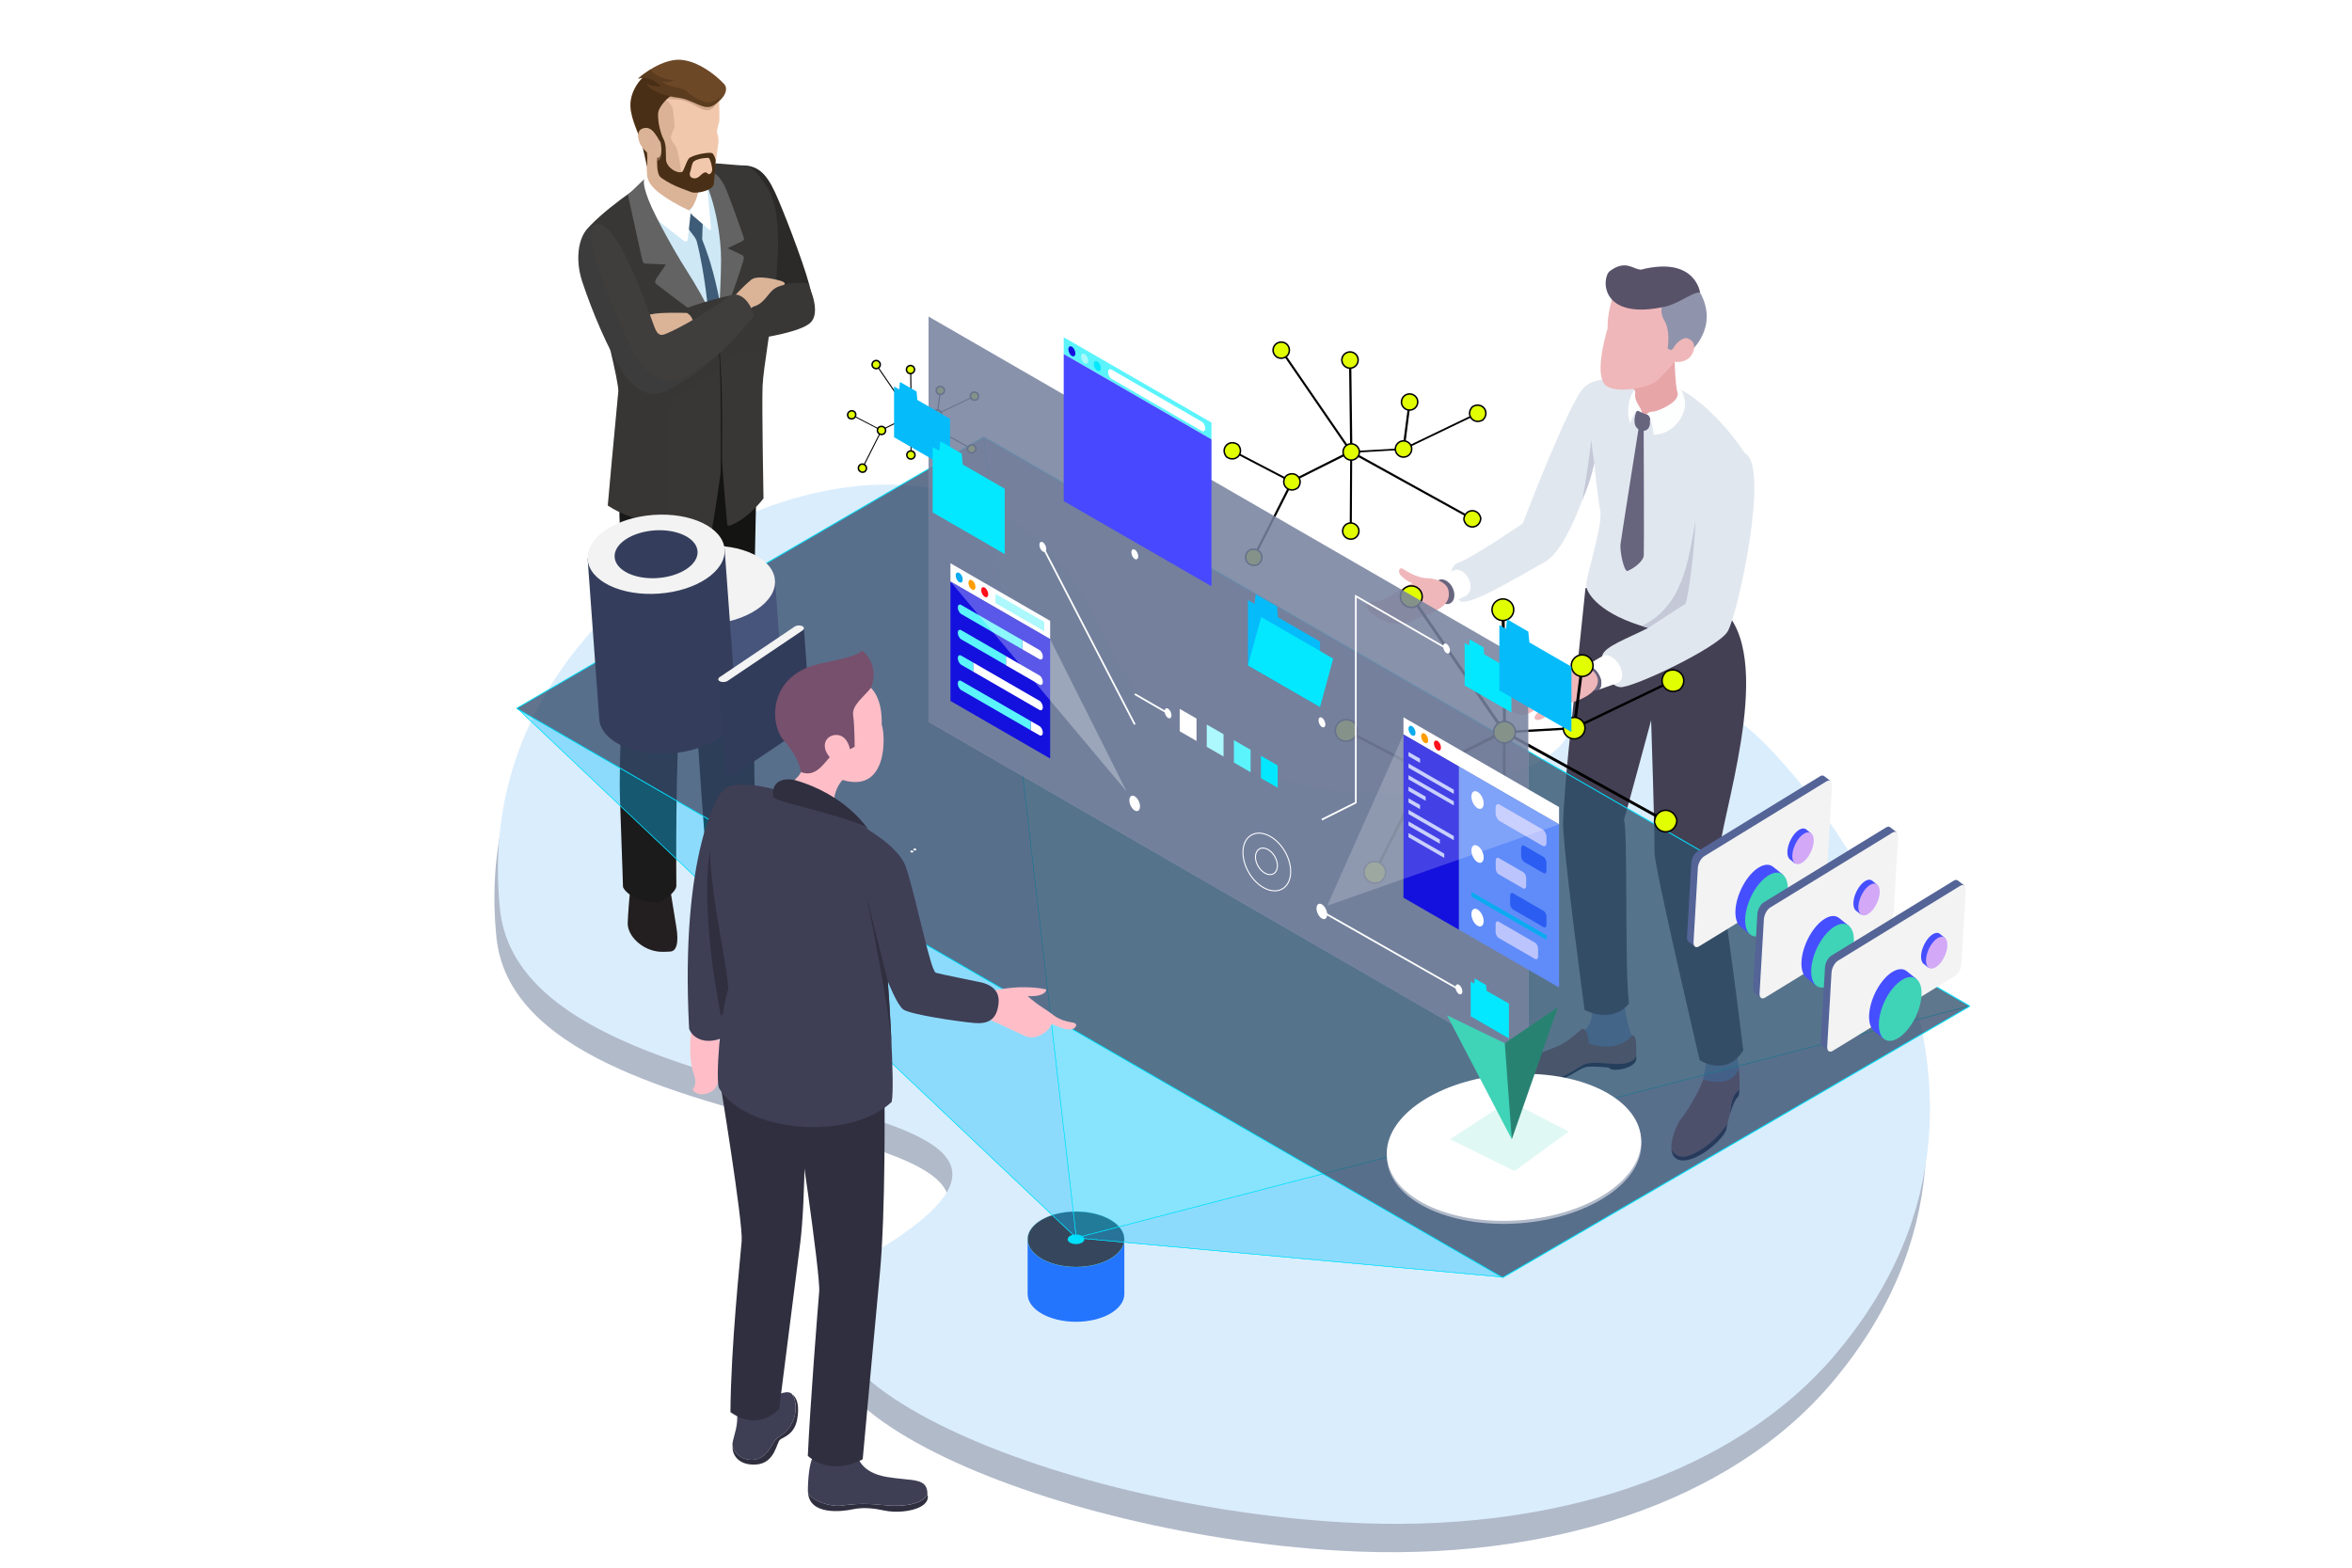 <svg version="1.1" id="Asset" xmlns="http://www.w3.org/2000/svg" xmlns:xlink="http://www.w3.org/1999/xlink" x="0px" y="0px"
	 viewBox="0 0 2340 1560" enable-background="new 0 0 2340 1560" xml:space="preserve">
<filter id="filter_blur1" x="-20%" y="-20%" width="140%" height="140%" filterUnits="objectBoundingBox" primitiveUnits="userSpaceOnUse" color-interpolation-filters="linearRGB">
	<feGaussianBlur stdDeviation="8 8" x="0%" y="0%" width="100%" height="100%" in="dropShadow" edgeMode="none" result="blur"/>
</filter>
<g>
	<path fill-rule="evenodd" clip-rule="evenodd" fill="#B1BAC9" d="M493.9,932.8c23.3,228.7,664.3,163.6,375.5,339.9
		c-172,105,154.9,252.5,463.6,270.4c209.8,12.1,389.5-49.6,488.5-165.9c241.2-283.3-47-599.5-92.7-629.6
		c-45.8-30.1-139.1-52.6-173.3,13.5c-34.2,66.2-365.2,117.3-462.4-102.4C996,438.9,776.1,518.9,716,552.7
		C655.8,586.4,470.5,704,493.9,932.8z"/>
	<path fill-rule="evenodd" clip-rule="evenodd" fill="#DAEDFC" d="M497.4,904.6c23.3,228.7,664.3,163.6,375.5,339.9
		c-172,105,154.9,252.5,463.6,270.4c209.8,12.1,389.5-49.6,488.5-165.9c241.2-283.3-47-599.5-92.7-629.6
		c-45.8-30.1-139.1-52.6-173.3,13.5c-34.2,66.2-365.2,117.3-462.4-102.4c-97.2-219.7-317.1-139.7-377.2-106
		C659.3,558.2,474,675.9,497.4,904.6z"/>
</g>
<g id="man3">
	<g>
		<path fill="#81ADE7" d="M1728,1048.9l2,14c0,0-2.1,21.8-16.4,23.3c-14.3,1.5-19.1-11.9-19.1-11.9l5.4-29.4L1728,1048.9z"/>
		<g>
			<path fill="none" d="M1720.9,1109.5c-0.8,2.8-1.5,5.7-2.1,8.4C1719.9,1115.6,1720.4,1112.7,1720.9,1109.5z"/>
			<path fill="#00001F" d="M1720.9,1109.5c2.2-7.8,5.2-15.3,7.8-17.5c1.2-1,1.7-4.1,2-7.9C1722.3,1089.8,1722,1100.7,1720.9,1109.5z
				"/>
			<path fill="#A36468" d="M1730,1063c0,0-3.8,20.1-35.5,11.4c-4.7,13.8-19,36-22.4,39.4c-2.4,2.4-10.4,19-9.2,30.4
				c2.6,4.5,8.4,10.2,20.5,4.6c0,0,20.2-7.9,35.3-30.8c0,0,0,0,0,0c0.6-2.7,1.3-5.6,2.1-8.4c1.2-8.8,1.4-19.6,9.8-25.4
				C1731.2,1075.4,1730,1063,1730,1063z"/>
			<path fill="#00001F" d="M1683.4,1148.7c-12.1,5.5-17.9-0.2-20.5-4.6c0.5,4.6,2.5,8.3,7,9.9c15.6,5.6,46.2-20.7,47.8-30.9
				c0.2-1.6,0.6-3.4,1-5.2c0,0,0,0,0,0C1703.6,1140.8,1683.4,1148.7,1683.4,1148.7z"/>
		</g>
	</g>
	<g>
		<path fill="#81ADE7" d="M1583.3,1002.5c0,0,4.6,12.3-7.9,23.9c2,18.1,18.7,26,41.1,23.4c7-13.7,6.9-19.6,6.9-19.6
			s-5-10.8-7.6-32.7C1604.1,994.5,1583.3,1002.5,1583.3,1002.5z"/>
		<g>
			<path fill="#A36468" d="M1547.5,1073.5c12.4-3.2,21.8-11.2,28.4-14.1s18.1-1.3,24.5-1.1c26,3,27.4-7.7,27.4-7.7
				c0.1-7.3,1.2-21-4.3-20.3c-2.1,4.4-17.1,17.2-42.9,7.9c-0.5-3.7-0.3-10.9-5.1-14.5c-2.5-1-11.2,10.7-24.7,16.9
				c-13.6,6.2-48.5,16-43.9,32.1C1519.3,1079,1535.1,1076.6,1547.5,1073.5z"/>
			<path fill="#00001F" d="M1627.8,1050.5c0,0-1.4,10.7-27.4,7.7c-6.5-0.2-18-1.9-24.5,1.1s-16,11-28.4,14.1
				c-12.4,3.2-28.2,5.5-40.6-0.9c0,0,7,13.2,39.4,4.2c18-5.5,25.6-14.7,33.7-15.2c8.1-0.5,20.7,0.8,20.7,0.8s0.3,2.2,6.4,2.3
				S1630.4,1061.3,1627.8,1050.5z"/>
		</g>
	</g>
	<path fill="#444053" d="M1577.4,585.1c-18.3,177.1-19.1,176.8-22.3,230.6c-1.3,22.6,21.4,189.3,21.4,189.3s26.7,14.6,44.2-6.4
		c-4.5-33.4-0.9-175.4-5.1-182.6c1.3-3.3,27.1-99.2,27.1-99.2s3.9,118,3.3,131c-0.6,13,45,207.2,45,207.2s26.6,17.4,43.4-9.8
		c-18.1-147.3-25.5-181.1-25.1-188.8c2.1-42.6,55.9-192.4,8.4-246.5C1683,582.6,1577.4,585.1,1577.4,585.1z"/>
	<g>
		<path fill="#E1E7EF" d="M1657.2,381.1c-12.2-3.8-65.8-11-81.2,4.3c-15.4,15.3-61,135.4-61,135.4s-50.4,34.6-64.2,39.2
			c-13.8,4.6-4.4,33.9,1,37.2c5.5,9,56.6-22,82.3-36.4c28.9-12.2,51.9-100.1,51.9-100.1s3.3,32.8,6.1,47.4
			c2.8,14.7-14.5,66.4-14,74.6s14.5,29.2,61.8,42.1c-20.9,10.7-44.2,18.6-45.9,28c-1.7,9.4,5.8,29.9,17.9,31
			c12.1,1.1,96.6-38.9,106.8-55.2c10.2-16.3,42.5-165.6,17.3-177.7C1725.8,435.5,1693.2,392.3,1657.2,381.1z"/>
		<path fill="#E8A5A8" d="M1626.7,394C1626.7,394,1626.7,394,1626.7,394c0-0.3,0-0.6,0.1-0.8c0.3-2.5,0-4-0.7-5.1
			c-0.6-0.8-1.3-1.5-2.3-2.1c-1.5-12.2,42.3-26.8,42.3-26.8s0.3,13.8,1.5,23.8c0.4,3.1,0.9,5.9,1.4,7.7c0,0,0,0,0,0v0
			c3,5-1.9,20.7-30.7,21.7c-3.4-0.8-5.2-1.9-5.2-1.9S1626.2,402.3,1626.7,394z"/>
		<path fill="#9093AC" d="M1682.5,349.1c0,0,27.9-23.8,8.9-58c-8.2-7.4-38.6,14.8-38.6,14.8l-3.5,49.5L1682.5,349.1z"/>
		<path fill="#EFB7B9" d="M1604.7,294.5c0,0-5.9,18.3-5.3,32.3c-4.4,14.6-12.4,48.6-1.5,57c10.8,8.4,43.5,1.9,51.1-5.3
			c7.6-7.1,17.2-18.5,17.2-18.5s6.9,1.4,12.9-2.7c6-4,11.4-17.6-1.2-20.8c-4.9-0.4-10.8,5.8-12.5,8.9c-1.6,3.2-3.4,2.9-3.4,2.9
			l-2.9-1.6c0,0,3.3-17.9-3.7-28.5c-2-3.8-2.5-5.7-2.7-12.3C1655.7,301.4,1604.7,294.5,1604.7,294.5z"/>
		<path fill="#585268" d="M1691.4,291.1c0,0-4.6-36.5-58.7-22.8c-7.5,0.2-15-10.5-31,1.4c-8.3,6-11,50.4,56.1,35.2
			C1673.1,300.5,1684.6,290.2,1691.4,291.1z"/>
		<path fill="#67647E" d="M1638.3,412.4c0,0-3.1-0.9-5.2-1.9c-2-1.8-4-2.3-4.9-1s-5.1,13.5,2,17.7c7.1,4.2,11.6-1.2,11.3-6.1
			C1641.3,416.3,1643.5,413.9,1638.3,412.4z"/>
		<path fill="#FDFEFE" d="M1623.7,391.6c0.7-1.3,1.5-2.5,2.3-3.6c0.7,1.1,1.1,2.6,0.7,5.1c0,0.3,0,0.5,0,0.8c0,0,0,0,0,0.1l0,0
			c0.3,6.8,7,12.7,6.5,16.4c-1.4-0.5-5.2-3.5-6.5-0.4c-1.3,3-4.9,11.3-4.9,11.3S1616.3,407.7,1623.7,391.6z"/>
		<path fill="#FDFEFE" d="M1646.3,409.3c4-0.6,25.1-9.2,22.8-18.7c0,0,0,0,0,0c-0.6-1.8-1.1-4.6-1.4-7.7c3.6,2.4,6.9,6.8,8.4,15
			c2.9,16.1-12.9,35-30.7,34.6c-0.9-4.3-2.4-19.3-7-20.1C1639.7,410.1,1640.9,410.1,1646.3,409.3z"/>
		<path fill="#67647E" d="M1635.3,427.4c0,0,0.5,120.1,0.1,125.3c-0.4,5.2-8.4,12.3-16.5,15.6c-3.9-1.3-7.3-20.6-6.7-26.5
			c0.7-5.9,18.3-117.2,18.3-117.2L1635.3,427.4z"/>
		<path fill="#C5C8D7" d="M1686.7,518.9c0.1,18.8-6.9,78.5-10.1,82.2c-3.1,1.6-36.8,23.8-36.8,23.8c-2.3-0.6-4.4-1.3-6.6-1.9
			C1674,603.3,1679.5,559.5,1686.7,518.9z"/>
		<path fill="#C5C8D7" d="M1574,498.3c3.7-17.6,7.3-44.7,9.2-60.5c1.5,14.2,2.9,22.9,2.9,22.9S1583.9,475.5,1574,498.3z"/>
		<g>
			<path fill="#FFFFFF" d="M1590.2,670.5c-3.6-5.7-9.1-8.9-13-7.6l0,0l16.8-9.9c0.1-0.1,0.2-0.1,0.2-0.2c0.2-0.1,0.3-0.2,0.5-0.2
				l0.1-0.1l0,0c4.5-2.1,11.4,1.5,15.7,8.4c4.5,7.3,4.5,15.4,0,18.2c-0.3,0.2-0.6,0.3-0.9,0.5l0,0l-19.4,6.8
				C1594.2,684,1594.2,676.8,1590.2,670.5z"/>
			<path fill="#67647E" d="M1576,663.4c0.4-0.2,0.8-0.4,1.2-0.5c3.9-1.3,9.5,1.9,13,7.6c3.9,6.3,3.9,13.4,0,15.9l0,0
				c-3.9,2.4-10.3-0.7-14.2-7.1C1572.1,673,1572.1,665.8,1576,663.4z"/>
			<path fill="#EFB7B9" d="M1575.5,664.7c3.2,0,10.5,0.6,13.6,9.3c3.1,8.7-5.2,20.2-30,26.3c-4.9,1-15.4,7.1-20.8,12.2
				c-5.4,5.1-11.6,4.8-11.6,1.6c0-3.2,8.7-11.2,16.7-16c-1.9-1.2-9.9,2.1-13.2,5.2s-9.7,9-17.7,7.8c-4.5-0.6-16.5-5.6-14.8-9.5
				c10-7.9,14.3-24,23.7-24.2c9.4-0.2,24.9-5.6,35-9.1C1566.5,665.1,1575.5,664.7,1575.5,664.7z"/>
		</g>
		<g>
			<path fill="#FFFFFF" d="M1445,584.8c-3-6-8.7-9.3-13.1-7.8l0,0l13.1-8.7l0,0c0.3-0.2,0.6-0.4,0.9-0.6c4.9-2.5,11.6,1.1,15.1,8
				c3.5,6.9,2.4,14.5-2.4,17l-15.1,7.3C1447.4,597.3,1448.1,590.8,1445,584.8z"/>
			<path fill="#67647E" d="M1428.8,593c-3.2-6.4-2.2-13.4,2.3-15.7c0.3-0.1,0.6-0.3,0.9-0.4c4.4-1.5,10.1,1.8,13.1,7.8
				c3,6,2.3,12.5-1.5,15.2c-0.3,0.2-0.5,0.3-0.8,0.5C1438.3,602.7,1432,599.4,1428.8,593z"/>
			<path fill="#EFB7B9" d="M1440.8,586.5c-1.3-5-8.9-10.8-20.6-11.1s-21.8-8-25-9.6s-4.6,3.5-1.7,6.6c3,3.1,7,6.3,11.5,8
				c-7.9,3.5-15.9,9.4-22.6,13.1c-6.7,3.7-11.5,5.2-16,5.2c-4.5,0-11.2,5.2-1,12.3c10.2,7.1,23.6,14.3,38.9,6.9
				S1446.1,606,1440.8,586.5z"/>
		</g>
	</g>
</g>
<g id="man2">
	<g>
		<polygon fill="#141011" points="747.7,892.2 732.6,896.7 725.7,886.1 734.6,883.8 		"/>
		<path fill="#231F20" d="M745.3,840.7c0,0,2.8,8.9,5.5,15.5c1.8,4.4,37.6,29.3,60.7,38.1c2.1,0.8,2.3,2.1,2.3,7.4
			c0,0.7-7.6,4.3-14.1,5.2c-9.3,1.3-17.8,1-23.6,0.1c-19-3.2-37.7-14.6-41.2-16.8c0,0-2.3-1.1-2.4,1.2c0,1-0.1,4.4,0,5.2l-24.3-9.5
			c-0.1-0.1-2.2-7.8-2.5-11.8c-1.2-15.8,1.9-36.6,1.9-36.6L745.3,840.7z"/>
		<path fill="#141413" d="M754,424c0,0-4.1,163.3-4.7,232.1c-0.4,52.4,2.8,195.6,3.2,197.6c3.7,17.3-41.7,5.8-49.9,0
			c0,0-7.2-91.8-10.1-147.4c-0.4-8.1-2.7-38.9-3.1-44.6c-4.1-64.2-23-231.2-23-231.2L754,424z"/>
		<path fill="#231F20" d="M629.2,861.5c0,0-4.1,39.4-4.7,56.9c-0.4,12.9,14.6,27.6,32.3,28.7c4.6,0.2,9.4-0.2,9.6-0.2
			c6.4,0,9.3-8.1,6.4-25c-2.6-15-10.1-64.3-10.9-64.7L629.2,861.5z"/>
		<path fill="#1C1B1B" d="M705,411.2c-4.1,36.7-22.5,226.3-27.7,282.8c-5.7,60.9-4.4,187.2-4.4,187.2c0.4,7.4-17.5,17.4-17.5,17.4
			c-26-1-35.5-13.7-35.6-16.3c0,0-0.2-9.2-2.9-84.6c-1.6-44.9,3.6-118.1,3.5-121.2c-1.7-52.5-4.6-178-4.4-190.1
			c0.6-36.7,6.3-48.5,9.6-60.4c8.7-30.9,38.5-10.8,38.5-10.8L705,411.2z"/>
	</g>
	<g>
		<path opacity="0.33" fill="#141413" d="M705,411.2l-40.8,4.1c0,0-29.7-20.1-38.5,10.8c-3.4,11.9-9,23.6-9.6,60.4
			c-0.1,3.3,0.1,14.3,0.4,29.6c13.2,6.2,37.8,15,75.8,18C697.8,479.7,703.1,428.8,705,411.2z"/>
		<path fill="#2B2A28" d="M806.8,290.4c-3.2-17.4-22.5-68.2-32.1-90.8c-9.6-22.8-17.5-34.6-35.1-35c-12.3-0.3-36.5,4-37.1,25.9
			c-0.6,22,16.2,62.4,24.7,93.8C745.2,351,813.8,328.1,806.8,290.4z"/>
		<path fill="#CEE8F6" d="M589.2,276.9c0,0,5.7-72.7,62.8-100.2c16-7.7,45.8-7.7,45.8-7.7c21.1-3.1,62.8-9.2,57.4,79.5
			c-5.8,96.8-7.6,172.6-7.6,172.6s1.3,6.8-7,14.6c-6.9,6.4-33,21.3-49.3,27.1c-30.5,10.9-71.1-2.6-75.8-10.8
			c-4.7-8.2,9-43.7,4.4-79.9C615.2,335.9,589.2,276.9,589.2,276.9z"/>
		<path fill="#3E5C77" d="M698.6,237.8l0.7-20.5l-9.8-7.9l-5,1l-3.8,11.8l10.3,13.6c2,3.2,2.1,3.9,2.6,6c0,0,15.2,56.6,14.3,142.8
			c0,3.7,10.1,31.5,10.1,31.5s9.6-28.9,9.2-34.1C718,274.7,698.2,240.1,698.6,237.8z"/>
		<path fill="#383736" d="M699.2,161.5c0,0,14,27.8,18.4,80.8c2,24.1,0.1,54.1-2.7,87.9c-4.5,54.9,8.5,190.6,8.5,190.6
			s-0.6,3.6,4.1,1.7c17.5-7,32.1-26.5,32.1-26.5s-1.7-93.3-0.9-112c1.8-37.6,29.9-156.5,5.4-196.1c-12.5-20.3-19.8-22.7-19.8-22.7
			L699.2,161.5z"/>
		<path fill="#383736" d="M649.6,176.4c0,0-39.4,24.5-61.8,47.5c-11.4,11.7-14.4,22.1,4.3,70.5c8.3,21.5,23.8,87.8,23.1,94.9
			c-4.4,45.1-10.5,113.7-10.5,113.7S635,525.5,705,528.4c3.8,0.2,3.8-4.1,3.8-4.1s9.3-56.3,10.1-71.6c1.5-30.3-2.3-73.3-4-122.5
			c-0.3-8.7-41.1-70.1-61.8-106.9C642.7,204.9,644.9,179.9,649.6,176.4z"/>
	</g>
	<path fill="#DBB397" d="M643.3,131.8c0,6.2,0.2,57.6,0.2,57.6s1,20,23.4,23.6c18.9,3.1,27.9-14.2,27.9-14.2v-55.3
		C694.9,143.5,643.3,120.5,643.3,131.8z"/>
	<g>
		<path fill="#141413" d="M717.6,483.2l-0.6-8c1-104.6-0.9-117.6-3.8-147.6l1.5,0.8l-0.4,3.6C715.5,340.3,720.4,385.4,717.6,483.2z"
			/>
		<path fill="#636363" d="M700.4,177.9l5.8-8.2c0,0,3.9,2.1,4.7,2.7c4.9,3.3,7.5,8.3,9.4,11.5c3.8,6.4,19.4,51.7,19.4,51.7
			c1.2,2.6,0.3,3.2-1.2,4.4l-14.6,7l14.9,7c1.4,2,1.7,2,0.9,5c-6.1,20.5-25.5,73.3-25.5,73.3s4.1-63.3,3-81.8
			C714.6,205,700.4,177.9,700.4,177.9z"/>
		<path opacity="0.27" fill="#383736" d="M666.7,400.7c0-2.5,38.3-22.2,65.7-49.9c0.7-0.7,14.1-0.5,29.3-0.6
			c1.3-12.1,2.7-25.9,3.9-40.3c-10.4-0.2-21.8,1-33.2,5.1c-5.7,2-11.4,4.6-16.9,7.5c-0.2,2.6-0.4,5.1-0.6,7.7c0,0,0,0,0,0
			c0-1.2-0.8-3.3-2.2-6.2c-28.5,15.7-52.8,39.3-54.6,36.4c-21.9-34.1-47.2-105-47.2-105c-6.5-10-19.4,7.4-30.1,5.1c0,0,0,0,0,0
			c1.1,4.3,2.5,9.2,4.4,14.7c0.1,0.3,0.2,0.5,0.3,0.8c0.3,1,0.7,2.1,1.1,3.2c0.1,0.4,0.3,0.9,0.5,1.3c0.3,1,0.7,2,1.1,3
			c0.2,0.5,0.4,1,0.5,1.5c0.4,1.1,0.8,2.1,1.2,3.2c0.2,0.5,0.3,0.9,0.5,1.4c0.6,1.6,1.2,3.2,1.8,4.8c8.3,21.5,23.8,87.8,23.1,94.9
			c-4.4,45.1-10.5,113.7-10.5,113.7s17.1,13.7,59.8,21.1C665.6,499,666.5,443.2,666.7,400.7z"/>
		<path fill="#FFFFFF" d="M686.5,209.4c-0.9,1.1,0.6,2.6,2.2,4.6l16,13.8c1.5,1.2,2.8,2.6,2.6-1.5l-3.2-35.9
			c-1.5-15.6-8.3-16.8-8.3-16.8s0.4,3.8,0.3,8.6C695.9,188.6,692.9,201.4,686.5,209.4z"/>
		<path fill="#FFFFFF" d="M643.5,168.5c0,0-1.1,8.1,3.8,14.9c9,12.8,37.9,25.8,37.9,25.8c2.1,1.1,2.1,1.8,1.6,5.7l-2.3,21.3
			c-0.2,5.1-2.9,4.7-5,2.8c0,0-21.4-16.4-27.4-21.9c-14.3-13.1-14.4-21.2-13.9-26.7C638.9,183.7,643.5,168.5,643.5,168.5z"/>
		<path fill="#636363" d="M641.2,178l-16.5,15.9l14.2,64.4c0.4,1.7,0.7,3.3,2.4,3.9l21.2,1l-9.2,13.5c-0.9,1.8-2.8,4.1-0.2,6.1
			c33.7,25.9,32.3,23.9,62,46.5c0,0-8.9-24.3-33.6-62.8c-9.1-14.2-29.2-49.6-36.3-67.6C638.2,180.8,641.2,178,641.2,178z"/>
		<path fill="#383736" d="M684.3,306.2c25.8-9.9,69.1-18.4,94.9-23.2c16.6-3.1,24.5-0.9,24.5-0.9s14.9,29.3,1.7,39.8
			c-19.3,15.5-114.7,22.5-114.7,22.5s-7.6-5.2-11.1-17.2C677.8,320.8,680.5,307.6,684.3,306.2z"/>
		<path fill="#DBB397" d="M719.6,307.6c0,0,14-17.8,27.7-29.2c6.7-5.6,28.9,0.9,28.9,0.9s6.3,1.6,4.1,3.8c-1.2,1.2-5.6,0.9-10.9,5
			c-5.3,4.1-9.5,14.2-19.5,16.9c-2.3,0.6-16,12.3-17.8,12.5C723.8,318.9,719.6,307.6,719.6,307.6z"/>
		<path fill="#DBB397" d="M683.4,311.4c0,0-25.8-0.9-35.4,1.3c-9.6,2.2-5.7,7.9-5.7,7.9l14.4,20.6l31.9-12.7
			C688.7,328.5,693.1,317.1,683.4,311.4z"/>
		<path fill="#3F3E3D" d="M728.4,293.1c0,0-39.4,28-65.5,38.9c-4.4,1.8-8.3,3.1-11.8-6.6c-13.9-38.2-37.8-103.1-56.5-102.4
			c-16.3,0.7-24.7,28.9-15.3,57.3c10.5,31.5,25.7,66.9,39.4,88.5c18.8,29.5,37.5,23.8,45.5,19.5c48.6-25.8,77-63.6,85.2-72.9
			C751.2,313.4,743.5,291,728.4,293.1z"/>
		<path opacity="0.19" fill="#383736" d="M679.5,375.3c-8,4.2-26.7,10-45.5-19.5c-13.7-21.6-32.4-71-42.9-102.5
			c-5.5-16.6-1.8-28,3.3-30.2c-16.2,0.9-24.5,29-15.1,57.3c10.5,31.5,25.7,66.9,39.4,88.5c18.8,29.5,37.5,23.8,45.5,19.5
			c21.4-11.4,38.9-25.1,52.5-37.7C706,359.3,693.6,367.8,679.5,375.3z"/>
	</g>
	<g>
		<path fill="#F2C8AD" d="M715.5,95.5c2.7-4.6,3.5-9.6-0.2-13.3c0,0-23.6-20.5-39.7-19.6c-32.4,1.8-49.3,24.3-48.4,43.4
			c0.6,12.3,6.9,25.1,12.6,39.4c1.6,4,3.7,20.2,4.1,20.7l0.2-21.7c-0.5-0.7-1.8-4.5,3.1-8.9c0.5-0.5,1.5-0.5,2.6-0.3l3,18.3
			c1.1,4.1,1.8,13.3,2.8,16.8c1.7,5.9,3.5,6.6,8.8,9.5c5.5,2.9,10.7,6,24,10.5c5.6,1.9,18.9-2.1,19.8-6.8c1.1-5.8,3.5-19,6.6-41.5
			c0.7-4.8-1.4-8.4-1.5-11.5c0-1.6,2.5-9.8,2.5-11C715.7,112.2,715.6,101.4,715.5,95.5z"/>
		<path opacity="0.24" fill="#6D4827" d="M713.3,91.4l-10-9.9c-34.4-0.9-26.8-1.2-37.8,0.6c0,0-3.4,4.2-6.3,5.9
			c-2.7,1.6-11.4,1.7-12.1,1.7c-2.1,0,4.3,8.8,25,9.3c17,0.3,25.9,14.1,34.8,10c3.4-1.6,6.6-5.3,7.1-9.2
			C713.9,91.6,713.3,91.4,713.3,91.4z"/>
		<path opacity="0.17" fill="#6D4827" d="M685.6,189.2c-3.3-2.2-5.6-4.9-7.5-15.9c-1.6-9.4-3-23.8-6.1-28.1
			c-3.7-5.1-4.7-6.9-4.5-8.9c0.3-2.3,2.3-6.6,3.5-9.3c0.7-1.6-1.1-14-1.2-15.8c-0.8-13.6-20.2-18.6-28.6-20.4
			c-2-0.4-6.1-0.6-10.9-0.5c-2.3,5.1-3.3,10.5-3.1,15.6c0.6,12.2,6.8,24.9,12.4,39.1l4.4,2.8l0-3.5c-0.5-0.7-1.8-4.5,3.1-8.9
			c0.5-0.5,1.5-0.5,2.6-0.3l3,18.3c1.1,4.1,1.8,13.3,2.8,16.8c1.7,5.9,3.5,6.6,8.8,9.5c4.8,2.6,9.9,5.4,20.2,9.2
			C685,189,685.3,189.1,685.6,189.2z"/>
		<path fill="#492F15" d="M709.2,152.9c-1.9-2.6-21.6,1.4-24.2,5.2c-1.8,2.6-3.3,7.7-5.5,12c-2.4,4.3-16.6-2.1-16.9-11.5
			c-0.3-8.3,0.6-15.2-3.4-22.1c-1.9-4.7-4.7-13.4-4.5-23.3c0.2-7.8,13.3-20.3,17.1-19.7c7,1.2,11.7,3.5,20.8,5.4
			c6.2,1.3,12.3,7.4,17.4,3.7c7.1-5.1,12.1-13.6,5.3-20.4c0,0-23.6-20.5-39.7-19.6c-32.4,1.8-46,22.5-48.1,37.9
			c-1.8,13.3,6.4,28.5,10.6,41.1c1.3,4,5.4,23.9,5.8,24.4l0.2-21.7c-0.5-0.7-1.8-4.5,3.1-8.9c1.4-1.2,6.4,0.8,6.4,0.8
			c0,0.1,0.2,0.2,0.4,0.4c2.4,17.8-0.9,16.7-0.5,19.3c0.6,4.3-0.6,15.9,3.3,20c2.1,2.2,10.1,6.9,15.9,9.4c3.7,1.6,8.5,3.5,15.2,5.9
			c5.7,2,20.8-2,22-7.2c1-4.1,1.6-18.2,2.1-23.8C712.1,160.3,712.4,157.6,709.2,152.9z M708.5,169.3c-0.2,2.7-1.9,3.9-3.3,4.1
			c-0.7,0.1-0.5-0.5-1.9-1.4c-1.4-0.9-3.1-0.7-6.7,2.8c-1.1,1.1-3.6,3.3-7,2.5c-3.4-0.7-3.8-3.9-3-6c1.2-3.1,1.4-7.4,3-9.9
			c1.5-2.3,8.4-4.3,15.2-4.3C706.5,157.2,709,167,708.5,169.3z"/>
		<path opacity="0.36" fill="#DBB397" d="M643.7,130.3c-0.3,0.4-0.4,0.9-0.4,1.5c0,2.4,0,11.9,0.1,22.5c0.8,0.8,1.7,1.5,2.7,2.2
			c6.2,4.7,14.5,7.6,11.1-12C653.6,139.5,650.2,131.1,643.7,130.3z"/>
		<path fill="#6D4827" d="M634.7,78.2c0,0,16.8-15.4,35.5-18.4c19.9-3.2,42.4,15.1,50.4,24c3.8,4.2,1.9,13.2-10.7,20.9
			c-9.6,5.9-19.6-5.6-35-7.6c-27.9-3.6-31.7-13.8-31.7-13.8s4.1,2.7,8.8,2.7c4.3,0,6.2,0.8,6.2,0.8S648.9,74.4,634.7,78.2z"/>
		<path opacity="0.48" fill="#492F15" d="M705,101.8c-8.1,0-18.1-7.4-20.4-9.8c-2.3-2.4-6.1-4.2-11.8-5.1
			c-9.8-1.6-14.4-6.1-14.4-6.1s3.8,1.1,7.4,0.7c1.5-0.2,4.7-1.7,4.7-1.7s-13-1.1-19.6-6.7c-2.2-1.9-3.1-3.2-3.3-4.2
			c-7.8,4.7-13,9.5-13,9.5c14.2-3.8,23.6,8.7,23.6,8.7s-2-0.8-6.2-0.8c-4.7,0-8.8-2.7-8.8-2.7s3.8,10.3,31.7,13.8
			c15.4,2,25.3,13.5,35,7.6c3.9-2.4,6-5.2,7-8.1C713.1,99.4,708.7,101.8,705,101.8z"/>
		<path fill="#DBB397" d="M639.5,127.8c9.4-3.1,13.4,7.7,17.7,13.8c3.4,19.6-4.9,16.7-11.1,12c-4.3-3.2-7.5-7-8.9-9.8
			C633.5,136.8,634,129.6,639.5,127.8z"/>
		<path opacity="0.36" fill="#DBB397" d="M637.7,133.2c0,0,1.1-6.2,6.9-2.1c4.6,3.3,7.2,9.8,7.2,9.8s-2.7,2.4-1.3,3.7
			c1.3,1.3,2.7,3.4,1,4c-1.6,0.6-6.5-2.8-6.9-4.3c-1-4.3,4.3-4.3,4.3-4.3s-3.9-5.8-5.4-7.3C641.6,130.8,639.2,130.4,637.7,133.2z"/>
	</g>
</g>
<g>
	<g>
		<path fill="#2475FE" d="M1070.5,1260.8c-26.6,0-48.1-12.4-48.1-27.6v54.5c0,15.3,21.5,27.6,48.1,27.6c26.6,0,48.1-12.4,48.1-27.6
			v-54.5C1118.6,1248.5,1097.1,1260.8,1070.5,1260.8z"/>
		
			<ellipse fill="#36475D" stroke="#00E1FE" stroke-width="0.151" stroke-miterlimit="10" cx="1070.5" cy="1233.2" rx="48.1" ry="27.6"/>
		
			<ellipse fill="#00E1FE" stroke="#00E1FE" stroke-width="2.613202e-002" stroke-miterlimit="10" cx="1070.5" cy="1233.2" rx="8.3" ry="4.8"/>
	</g>
	<g opacity="0.5">
		<polygon opacity="0.5" fill="#2475FE" points="978.7,435.3 1070.8,1231.8 514.8,704.9 		"/>
		<polygon opacity="0.5" fill="#2475FE" points="1494.9,1270.8 1070.8,1231.8 1958.8,1001.2 		"/>
		<polygon opacity="0.5" fill="#00B4FE" points="978.7,435.3 1070.8,1231.8 1958.8,1001.2 		"/>
		<polygon opacity="0.5" fill="#00E1FE" points="514.8,704.9 1070.8,1231.8 1494.9,1270.8 		"/>
	</g>
	
		<polygon fill="none" stroke="#00E1FE" stroke-width="0.474" stroke-linecap="round" stroke-linejoin="round" stroke-miterlimit="10" points="
		978.7,435.3 1070.8,1231.8 514.8,704.9 	"/>
	
		<polygon fill="none" stroke="#00E1FE" stroke-width="0.474" stroke-linecap="round" stroke-linejoin="round" stroke-miterlimit="10" points="
		1494.9,1270.8 1070.8,1231.8 1958.8,1001.2 	"/>
	
		<polygon fill="none" stroke="#00E1FE" stroke-width="0.474" stroke-linecap="round" stroke-linejoin="round" stroke-miterlimit="10" points="
		978.7,435.3 1070.8,1231.8 1958.8,1001.2 	"/>
	
		<polygon fill="none" stroke="#00E1FE" stroke-width="0.474" stroke-linecap="round" stroke-linejoin="round" stroke-miterlimit="10" points="
		514.8,704.9 1070.8,1231.8 1494.9,1270.8 	"/>
	<g>
		<path fill="#00E1FE" d="M978.7,435.3l980.1,565.9l-463.9,269.6L514.8,704.9L978.7,435.3 M978.7,434.4c-0.2,0-0.3,0-0.5,0.1
			L514.4,704.1c-0.3,0.2-0.5,0.5-0.5,0.8s0.2,0.7,0.5,0.8l980.1,565.9c0.1,0.1,0.3,0.1,0.5,0.1c0.2,0,0.3,0,0.5-0.1l463.9-269.6
			c0.3-0.2,0.5-0.5,0.5-0.8s-0.2-0.7-0.5-0.8L979.2,434.5C979.1,434.4,978.9,434.4,978.7,434.4L978.7,434.4z"/>
	</g>
</g>
<polygon opacity="0.7" fill="#36475D" points="1958.8,1001.2 1494.9,1270.8 514.8,704.9 978.7,435.3 "/>
<g>
	<g>
		<g>
			<g>
				<polygon fill-rule="evenodd" clip-rule="evenodd" points="1495.5,730 1493.8,727.7 1416.1,766.7 1417.7,769 				"/>
				<polygon fill-rule="evenodd" clip-rule="evenodd" points="1658.1,816 1498,727.5 1496.2,729.7 1656.2,818.2 				"/>
				
				<rect x="1494.6" y="606.8" transform="matrix(1 -1.262646e-002 1.262646e-002 1 -8.311 18.942)" fill-rule="evenodd" clip-rule="evenodd" width="2.9" height="121.8"/>
				<polygon fill-rule="evenodd" clip-rule="evenodd" points="1419.7,768.5 1416.9,767.7 1366.4,867.7 1369.1,868.5 				"/>
				<polygon fill-rule="evenodd" clip-rule="evenodd" points="1418.3,766.7 1339.3,725.5 1339.4,728.3 1418.3,769.5 				"/>
				<polygon fill-rule="evenodd" clip-rule="evenodd" points="1567.1,725.6 1565.2,723.5 1495.8,727.5 1497.7,729.7 				"/>
				<polygon fill-rule="evenodd" clip-rule="evenodd" points="1497.5,832.8 1498.1,728.1 1495.4,729 1494.8,833.7 				"/>
				<polygon fill-rule="evenodd" clip-rule="evenodd" points="1497.7,727.5 1405.1,592.6 1403.2,594.8 1495.8,729.7 				"/>
				<polygon fill-rule="evenodd" clip-rule="evenodd" points="1575.6,662.5 1572.7,662.2 1564.7,724.4 1567.5,724.7 				"/>
				<polygon fill-rule="evenodd" clip-rule="evenodd" points="1664.6,675.9 1566.3,723.1 1565.9,726 1664.2,678.7 				"/>
			</g>
			<g>
				<path fill-rule="evenodd" clip-rule="evenodd" fill="#E1FF00" stroke="#000000" stroke-width="1.5" stroke-miterlimit="10" d="
					M1646.1,818.5c3.5,13.5,21.3,11.8,22.2-2.1c0-0.3,0-0.5-0.1-0.8c-3.5-13.5-21.3-11.8-22.2,2.1C1646,818,1646,818.3,1646.1,818.5
					"/>
				<path fill-rule="evenodd" clip-rule="evenodd" fill="#E1FF00" stroke="#000000" stroke-width="1.5" stroke-miterlimit="10" d="
					M1484.4,606.9c-0.1-5.9,4.7-10.8,10.7-10.9c6-0.1,10.9,4.7,10.9,10.6c0.1,5.9-4.7,10.8-10.7,10.9
					C1489.4,617.6,1484.5,612.8,1484.4,606.9"/>
				<path fill-rule="evenodd" clip-rule="evenodd" fill="#E1FF00" stroke="#000000" stroke-width="1.5" stroke-miterlimit="10" d="
					M1362.3,858.4c-11.6,8.7-2.5,24.7,11,19.3C1384.9,869.1,1375.8,853.1,1362.3,858.4"/>
				<path fill-rule="evenodd" clip-rule="evenodd" fill="#E1FF00" stroke="#000000" stroke-width="1.5" stroke-miterlimit="10" d="
					M1347.1,718.9c-11.7-8.5-24.6,4.6-15.6,16c0,0,0,0,0,0C1343.2,743.4,1356.1,730.3,1347.1,718.9
					C1347.1,719,1347.1,718.9,1347.1,718.9"/>
				<path fill-rule="evenodd" clip-rule="evenodd" fill="#E1FF00" stroke="#000000" stroke-width="1.5" stroke-miterlimit="10" d="
					M1410.3,760.4c11.4-8.9,24.7,3.8,16.1,15.4c0,0,0,0,0,0C1414.9,784.7,1401.6,772,1410.3,760.4
					C1410.2,760.4,1410.3,760.4,1410.3,760.4"/>
				<path fill-rule="evenodd" clip-rule="evenodd" fill="#E1FF00" stroke="#000000" stroke-width="1.5" stroke-miterlimit="10" d="
					M1506.4,829.9c1.9,5.6-1.2,11.7-6.8,13.6c-5.7,1.9-11.8-1.2-13.7-6.8c-1.9-5.6,1.2-11.7,6.8-13.6
					C1498.4,821.2,1504.5,824.2,1506.4,829.9"/>
				<path fill-rule="evenodd" clip-rule="evenodd" fill="#E1FF00" stroke="#000000" stroke-width="1.5" stroke-miterlimit="10" d="
					M1489.6,736.6c4.5,3.9,11.3,3.5,15.3-0.9c4-4.4,3.6-11.2-0.9-15.1c-4.5-3.9-11.3-3.5-15.3,0.9
					C1484.7,725.9,1485.1,732.7,1489.6,736.6"/>
				<path fill-rule="evenodd" clip-rule="evenodd" fill="#E1FF00" stroke="#000000" stroke-width="1.5" stroke-miterlimit="10" d="
					M1396.9,601.7c-4.5-3.9-4.9-10.7-0.9-15.1c4-4.4,10.8-4.8,15.3-0.9c4.5,3.9,4.9,10.7,0.9,15.1
					C1408.2,605.3,1401.4,605.6,1396.9,601.7"/>
				<path fill-rule="evenodd" clip-rule="evenodd" fill="#E1FF00" stroke="#000000" stroke-width="1.5" stroke-miterlimit="10" d="
					M1563.3,662.7c-0.2-7,6.2-12.2,13-10.8c4.8,1,8.5,5.3,8.6,10.2c0.2,7-6.2,12.2-13,10.8C1567.1,671.9,1563.5,667.6,1563.3,662.7"
					/>
				<path fill-rule="evenodd" clip-rule="evenodd" fill="#E1FF00" stroke="#000000" stroke-width="1.5" stroke-miterlimit="10" d="
					M1568.4,714.1c-6.8-1.4-13.2,3.7-13.1,10.7c0.1,4.9,3.7,9.2,8.5,10.2c6.8,1.5,13.2-3.7,13.1-10.7
					C1576.8,719.4,1573.2,715.1,1568.4,714.1"/>
				<path fill-rule="evenodd" clip-rule="evenodd" fill="#E1FF00" stroke="#000000" stroke-width="1.5" stroke-miterlimit="10" d="
					M1657.6,668.5c12.6-7.1,23.9,7.5,13.6,17.7C1658.5,693.2,1647.3,678.7,1657.6,668.5"/>
			</g>
		</g>
		<g>
			<g>
				<polygon fill-rule="evenodd" clip-rule="evenodd" points="906,414 905.4,413.1 876.2,427.8 876.8,428.6 				"/>
				<polygon fill-rule="evenodd" clip-rule="evenodd" points="967.1,446.3 907,413.1 906.3,413.9 966.4,447.1 				"/>
				
					<rect x="905.7" y="367.7" transform="matrix(1 -1.262646e-002 1.262646e-002 1 -4.859 11.473)" fill-rule="evenodd" clip-rule="evenodd" width="1.1" height="45.8"/>
				<polygon fill-rule="evenodd" clip-rule="evenodd" points="877.5,428.4 876.5,428.2 857.5,465.7 858.5,466 				"/>
				<polygon fill-rule="evenodd" clip-rule="evenodd" points="877,427.8 847.3,412.3 847.4,413.4 877,428.8 				"/>
				<polygon fill-rule="evenodd" clip-rule="evenodd" points="932.9,412.4 932.2,411.5 906.1,413.1 906.8,413.9 				"/>
				<polygon fill-rule="evenodd" clip-rule="evenodd" points="906.8,452.6 907,413.3 906,413.6 905.8,452.9 				"/>
				<polygon fill-rule="evenodd" clip-rule="evenodd" points="906.8,413.1 872,362.4 871.3,363.2 906.1,413.9 				"/>
				<polygon fill-rule="evenodd" clip-rule="evenodd" points="936.1,388.6 935,388.5 932,411.9 933.1,412 				"/>
				<polygon fill-rule="evenodd" clip-rule="evenodd" points="969.5,393.7 932.6,411.4 932.5,412.5 969.4,394.7 				"/>
			</g>
			<g>
				<path fill-rule="evenodd" clip-rule="evenodd" fill="#E1FF00" stroke="#000000" stroke-width="1.5" stroke-miterlimit="10" d="
					M962.6,447.2c1.3,5.1,8,4.4,8.3-0.8c0-0.1,0-0.2,0-0.3c-1.3-5.1-8-4.4-8.3,0.8C962.6,447,962.6,447.1,962.6,447.2"/>
				<path fill-rule="evenodd" clip-rule="evenodd" fill="#E1FF00" stroke="#000000" stroke-width="1.5" stroke-miterlimit="10" d="
					M901.8,367.8c0-2.2,1.8-4,4-4.1c2.2,0,4.1,1.8,4.1,4c0,2.2-1.8,4-4,4.1C903.7,371.8,901.9,370,901.8,367.8"/>
				<path fill-rule="evenodd" clip-rule="evenodd" fill="#E1FF00" stroke="#000000" stroke-width="1.5" stroke-miterlimit="10" d="
					M856,462.2c-4.4,3.3-0.9,9.3,4.1,7.3C864.4,466.2,861,460.2,856,462.2"/>
				<path fill-rule="evenodd" clip-rule="evenodd" fill="#E1FF00" stroke="#000000" stroke-width="1.5" stroke-miterlimit="10" d="
					M850.3,409.8c-4.4-3.2-9.2,1.7-5.9,6c0,0,0,0,0,0C848.8,419,853.6,414.1,850.3,409.8C850.3,409.8,850.3,409.8,850.3,409.8"/>
				<path fill-rule="evenodd" clip-rule="evenodd" fill="#E1FF00" stroke="#000000" stroke-width="1.5" stroke-miterlimit="10" d="
					M874,425.4c4.3-3.3,9.3,1.4,6,5.8c0,0,0,0,0,0C875.7,434.6,870.7,429.8,874,425.4C874,425.4,874,425.4,874,425.4"/>
				<path fill-rule="evenodd" clip-rule="evenodd" fill="#E1FF00" stroke="#000000" stroke-width="1.5" stroke-miterlimit="10" d="
					M910.1,451.5c0.7,2.1-0.4,4.4-2.6,5.1c-2.1,0.7-4.4-0.4-5.1-2.6c-0.7-2.1,0.4-4.4,2.6-5.1C907.1,448.3,909.4,449.4,910.1,451.5"
					/>
				<path fill-rule="evenodd" clip-rule="evenodd" fill="#E1FF00" stroke="#000000" stroke-width="1.5" stroke-miterlimit="10" d="
					M903.8,416.5c1.7,1.5,4.2,1.3,5.7-0.3c1.5-1.7,1.3-4.2-0.3-5.7c-1.7-1.5-4.2-1.3-5.7,0.3C902,412.4,902.1,415,903.8,416.5"/>
				<path fill-rule="evenodd" clip-rule="evenodd" fill="#E1FF00" stroke="#000000" stroke-width="1.5" stroke-miterlimit="10" d="
					M869,365.8c-1.7-1.5-1.8-4-0.3-5.7c1.5-1.7,4.1-1.8,5.7-0.3c1.7,1.5,1.8,4,0.3,5.7C873.2,367.1,870.7,367.3,869,365.8"/>
				<path fill-rule="evenodd" clip-rule="evenodd" fill="#E1FF00" stroke="#000000" stroke-width="1.5" stroke-miterlimit="10" d="
					M931.5,388.7c-0.1-2.6,2.3-4.6,4.9-4.1c1.8,0.4,3.2,2,3.2,3.8c0.1,2.6-2.3,4.6-4.9,4.1C932.9,392.1,931.5,390.5,931.5,388.7"/>
				<path fill-rule="evenodd" clip-rule="evenodd" fill="#E1FF00" stroke="#000000" stroke-width="1.5" stroke-miterlimit="10" d="
					M933.4,408c-2.6-0.5-5,1.4-4.9,4c0,1.8,1.4,3.5,3.2,3.8c2.6,0.5,5-1.4,4.9-4C936.6,410,935.2,408.4,933.4,408"/>
				<path fill-rule="evenodd" clip-rule="evenodd" fill="#E1FF00" stroke="#000000" stroke-width="1.5" stroke-miterlimit="10" d="
					M966.9,390.9c4.7-2.7,9,2.8,5.1,6.6C967.3,400.2,963,394.7,966.9,390.9"/>
			</g>
		</g>
		<g>
			<g>
				<polygon fill-rule="evenodd" clip-rule="evenodd" points="1343.4,450.9 1342.1,449.1 1283.7,478.5 1284.9,480.2 				"/>
				<polygon fill-rule="evenodd" clip-rule="evenodd" points="1465.5,515.5 1345.3,449 1343.9,450.7 1464.1,517.1 				"/>
				
					<rect x="1342.6" y="358.3" transform="matrix(1 -1.262646e-002 1.262646e-002 1 -4.995 16.999)" fill-rule="evenodd" clip-rule="evenodd" width="2.2" height="91.5"/>
				<polygon fill-rule="evenodd" clip-rule="evenodd" points="1286.4,479.8 1284.3,479.2 1246.3,554.3 1248.4,554.9 				"/>
				<polygon fill-rule="evenodd" clip-rule="evenodd" points="1285.3,478.4 1226,447.5 1226,449.6 1285.4,480.6 				"/>
				<polygon fill-rule="evenodd" clip-rule="evenodd" points="1397.1,447.6 1395.7,446 1343.6,449 1345,450.6 				"/>
				<polygon fill-rule="evenodd" clip-rule="evenodd" points="1344.9,528.1 1345.3,449.5 1343.3,450.2 1342.8,528.8 				"/>
				<polygon fill-rule="evenodd" clip-rule="evenodd" points="1345,449 1275.4,347.7 1274,349.3 1343.6,450.6 				"/>
				<polygon fill-rule="evenodd" clip-rule="evenodd" points="1403.5,400.2 1401.4,399.9 1395.3,446.6 1397.5,446.9 				"/>
				<polygon fill-rule="evenodd" clip-rule="evenodd" points="1470.4,410.2 1396.6,445.7 1396.3,447.8 1470.1,412.3 				"/>
			</g>
			<g>
				<path fill-rule="evenodd" clip-rule="evenodd" fill="#E1FF00" stroke="#000000" stroke-width="1.5" stroke-miterlimit="10" d="
					M1456.5,517.4c2.6,10.1,16,8.9,16.7-1.6c0-0.2,0-0.4-0.1-0.6c-2.6-10.1-16-8.9-16.7,1.6C1456.4,517,1456.5,517.2,1456.5,517.4"
					/>
				<path fill-rule="evenodd" clip-rule="evenodd" fill="#E1FF00" stroke="#000000" stroke-width="1.5" stroke-miterlimit="10" d="
					M1335,358.4c-0.1-4.4,3.5-8.1,8-8.2c4.5-0.1,8.2,3.5,8.2,8c0.1,4.4-3.5,8.1-8,8.2C1338.8,366.4,1335.1,362.8,1335,358.4"/>
				<path fill-rule="evenodd" clip-rule="evenodd" fill="#E1FF00" stroke="#000000" stroke-width="1.5" stroke-miterlimit="10" d="
					M1243.2,547.3c-8.7,6.5-1.9,18.5,8.3,14.5C1260.2,555.3,1253.4,543.3,1243.2,547.3"/>
				<path fill-rule="evenodd" clip-rule="evenodd" fill="#E1FF00" stroke="#000000" stroke-width="1.5" stroke-miterlimit="10" d="
					M1231.9,442.6c-8.8-6.4-18.5,3.5-11.7,12c0,0,0,0,0,0C1229,461,1238.6,451.1,1231.9,442.6
					C1231.9,442.6,1231.9,442.6,1231.9,442.6"/>
				<path fill-rule="evenodd" clip-rule="evenodd" fill="#E1FF00" stroke="#000000" stroke-width="1.5" stroke-miterlimit="10" d="
					M1279.3,473.7c8.6-6.7,18.6,2.9,12.1,11.6c0,0,0,0,0,0C1282.8,492,1272.8,482.4,1279.3,473.7
					C1279.3,473.7,1279.3,473.7,1279.3,473.7"/>
				<path fill-rule="evenodd" clip-rule="evenodd" fill="#E1FF00" stroke="#000000" stroke-width="1.5" stroke-miterlimit="10" d="
					M1351.6,525.9c1.4,4.2-0.9,8.8-5.1,10.2c-4.3,1.4-8.9-0.9-10.3-5.1c-1.4-4.2,0.9-8.8,5.1-10.2
					C1345.5,519.4,1350.1,521.7,1351.6,525.9"/>
				<path fill-rule="evenodd" clip-rule="evenodd" fill="#E1FF00" stroke="#000000" stroke-width="1.5" stroke-miterlimit="10" d="
					M1338.9,455.8c3.4,3,8.5,2.7,11.5-0.7c3-3.3,2.7-8.4-0.7-11.4c-3.3-3-8.5-2.7-11.5,0.7C1335.3,447.8,1335.6,452.9,1338.9,455.8"
					/>
				<path fill-rule="evenodd" clip-rule="evenodd" fill="#E1FF00" stroke="#000000" stroke-width="1.5" stroke-miterlimit="10" d="
					M1269.3,354.5c-3.4-3-3.6-8.1-0.7-11.4c3-3.3,8.1-3.6,11.5-0.7c3.3,3,3.6,8.1,0.7,11.4C1277.8,357.1,1272.6,357.4,1269.3,354.5"
					/>
				<path fill-rule="evenodd" clip-rule="evenodd" fill="#E1FF00" stroke="#000000" stroke-width="1.5" stroke-miterlimit="10" d="
					M1394.3,400.3c-0.1-5.3,4.7-9.2,9.8-8.1c3.6,0.7,6.4,4,6.4,7.6c0.1,5.3-4.7,9.2-9.8,8.1C1397.2,407.2,1394.4,404,1394.3,400.3"
					/>
				<path fill-rule="evenodd" clip-rule="evenodd" fill="#E1FF00" stroke="#000000" stroke-width="1.5" stroke-miterlimit="10" d="
					M1398.1,438.9c-5.1-1.1-9.9,2.8-9.9,8.1c0.1,3.7,2.8,6.9,6.4,7.7c5.1,1.1,10-2.8,9.9-8.1
					C1404.5,442.9,1401.7,439.7,1398.1,438.9"/>
				<path fill-rule="evenodd" clip-rule="evenodd" fill="#E1FF00" stroke="#000000" stroke-width="1.5" stroke-miterlimit="10" d="
					M1465.1,404.6c9.5-5.4,17.9,5.6,10.2,13.3C1465.8,423.3,1457.4,412.3,1465.1,404.6"/>
			</g>
		</g>
	</g>
	<g>
		<polygon id="bgBlurTable" opacity="0.75" fill-rule="evenodd" clip-rule="evenodd" fill="#F8F9FB" points="923.8,718.2 
			1520.5,1062.7 1520.5,659.5 923.8,315 		"/>
		<polygon opacity="0.48" fill-rule="evenodd" clip-rule="evenodd" fill="#0D2155" points="923.8,718.2 1520.5,1062.7 1520.5,659.5 
			923.8,315 		"/>
	</g>
	<g>
		<g>
			<polygon fill-rule="evenodd" clip-rule="evenodd" fill="#FFFFFF" points="1044.8,636 945.6,578.7 945.6,560.5 1044.8,617.8 			
				"/>
			<path fill-rule="evenodd" clip-rule="evenodd" fill="#0AABEF" d="M957.8,576.7c0,2.5-1.5,3.7-3.5,2.6c-1.9-1.1-3.5-4.1-3.5-6.6
				c0-2.5,1.5-3.7,3.5-2.6C956.3,571.2,957.8,574.1,957.8,576.7"/>
			<path fill-rule="evenodd" clip-rule="evenodd" fill="#FF9D00" d="M970.5,584c0,2.5-1.5,3.7-3.5,2.6c-1.9-1.1-3.5-4.1-3.5-6.6
				c0-2.5,1.5-3.7,3.5-2.6C968.9,578.5,970.5,581.4,970.5,584"/>
			<path fill-rule="evenodd" clip-rule="evenodd" fill="#FF101C" d="M983.2,591.3c0,2.5-1.5,3.7-3.5,2.6c-1.9-1.1-3.5-4.1-3.5-6.6
				c0-2.5,1.5-3.7,3.5-2.6C981.6,585.8,983.2,588.8,983.2,591.3"/>
			<polygon fill-rule="evenodd" clip-rule="evenodd" fill="#ACF8FC" points="1038.9,628.1 990.4,600.1 990.4,590.9 1038.9,618.9 			
				"/>
			<polygon fill-rule="evenodd" clip-rule="evenodd" fill="#1411DE" points="1044.8,754.8 945.6,697.5 945.6,578.7 1044.8,636 			
				"/>
			<g>
				<path fill-rule="evenodd" clip-rule="evenodd" fill="#FFFFFF" d="M1034.1,646.8l-16.8-9.7v9.1l16.8,9.7c1.9,1.1,3.4-0.1,3.4-2.6
					S1036,647.9,1034.1,646.8"/>
				<path fill-rule="evenodd" clip-rule="evenodd" fill="#FFFFFF" d="M1034.1,672.1l-33.3-19.2v9.1l33.3,19.2
					c1.9,1.1,3.4-0.1,3.4-2.6C1037.5,676.1,1036,673.1,1034.1,672.1"/>
				<path fill-rule="evenodd" clip-rule="evenodd" fill="#FFFFFF" d="M1034.1,697.3l-66-38.1v9.1l66,38.1c1.9,1.1,3.4-0.1,3.4-2.6
					S1036,698.4,1034.1,697.3"/>
				<path fill-rule="evenodd" clip-rule="evenodd" fill="#FFFFFF" d="M1034.1,722.5l-8.7-5v9.1l8.7,5c1.9,1.1,3.4-0.1,3.4-2.6
					C1037.5,726.5,1036,723.6,1034.1,722.5"/>
				<path fill-rule="evenodd" clip-rule="evenodd" fill="#5BF4FC" d="M956.3,611l60.9,35.2v-9.1L956.3,602c-1.9-1.1-3.4,0.1-3.4,2.6
					C952.9,607,954.5,609.9,956.3,611"/>
				<path fill-rule="evenodd" clip-rule="evenodd" fill="#5BF4FC" d="M956.3,636.2l44.5,25.7v-9.1l-44.5-25.7
					c-1.9-1.1-3.4,0.1-3.4,2.6S954.5,635.2,956.3,636.2"/>
				<path fill-rule="evenodd" clip-rule="evenodd" fill="#5BF4FC" d="M956.3,661.5l11.8,6.8v-9.1l-11.8-6.8
					c-1.9-1.1-3.4,0.1-3.4,2.6C952.9,657.5,954.5,660.4,956.3,661.5"/>
				<path fill-rule="evenodd" clip-rule="evenodd" fill="#5BF4FC" d="M956.3,677.6c-1.9-1.1-3.4,0.1-3.4,2.6c0,2.5,1.5,5.4,3.4,6.5
					l69.1,39.9v-9.1L956.3,677.6z"/>
			</g>
		</g>
		<polygon opacity="0.3" fill-rule="evenodd" clip-rule="evenodd" fill="#FFFFFF" points="1044.8,636 1121,787.8 945.6,578.7 		"/>
		<path fill-rule="evenodd" clip-rule="evenodd" fill="#FFFFFF" d="M1134.2,802.5c0,3.9-2.4,5.7-5.3,4c-2.9-1.7-5.3-6.2-5.3-10.1
			c0-3.9,2.4-5.7,5.3-4C1131.9,794.1,1134.2,798.6,1134.2,802.5"/>
	</g>
	<g>
		<g>
			<polygon fill-rule="evenodd" clip-rule="evenodd" fill="#5BF4FC" points="1205.3,437.2 1058.3,352.3 1058.3,335.6 1205.3,420.5 
							"/>
			<path fill-rule="evenodd" clip-rule="evenodd" fill="#1411DE" d="M1069.9,351.6c0,2.5-1.5,3.7-3.5,2.6c-1.9-1.1-3.5-4.1-3.5-6.6
				c0-2.5,1.5-3.7,3.5-2.6C1068.3,346.1,1069.9,349.1,1069.9,351.6"/>
			<path fill-rule="evenodd" clip-rule="evenodd" fill="#ACF8FC" d="M1082.6,358.9c0,2.5-1.5,3.7-3.5,2.6c-1.9-1.1-3.5-4.1-3.5-6.6
				c0-2.5,1.5-3.7,3.5-2.6C1081,353.4,1082.6,356.4,1082.6,358.9"/>
			<path fill-rule="evenodd" clip-rule="evenodd" fill="#03E8FF" d="M1095.2,366.3c0,2.5-1.5,3.7-3.5,2.6c-1.9-1.1-3.5-4.1-3.5-6.6
				s1.5-3.7,3.5-2.6C1093.7,360.8,1095.2,363.7,1095.2,366.3"/>
			<path fill-rule="evenodd" clip-rule="evenodd" fill="#FFFFFF" d="M1195.6,428.8l-89.7-51.8c-1.9-1.1-3.5-4.1-3.5-6.6
				c0-2.5,1.6-3.7,3.5-2.6l89.7,51.8c1.9,1.1,3.5,4.1,3.5,6.6C1199.1,428.7,1197.5,429.9,1195.6,428.8"/>
			<polygon fill-rule="evenodd" clip-rule="evenodd" fill="#4748FF" points="1205.3,583.4 1058.3,498.6 1058.3,352.3 1205.3,437.2 
							"/>
		</g>
		<path fill-rule="evenodd" clip-rule="evenodd" fill="#FFFFFF" d="M1132.4,553.6c0,2.5-1.5,3.7-3.4,2.6c-1.9-1.1-3.4-4-3.4-6.6
			c0-2.5,1.5-3.7,3.4-2.6C1130.9,548.1,1132.4,551,1132.4,553.6"/>
	</g>
	<g>
		<g>
			<polygon fill-rule="evenodd" clip-rule="evenodd" fill="#FFFFFF" points="1190.4,737.3 1173.7,727.7 1173.7,705.4 1190.4,715 			
				"/>
			<polygon fill-rule="evenodd" clip-rule="evenodd" fill="#ACF8FC" points="1217.3,752.8 1200.6,743.2 1200.6,721 1217.3,730.6 			
				"/>
			<polygon fill-rule="evenodd" clip-rule="evenodd" fill="#5BF4FC" points="1244.2,768.4 1227.6,758.8 1227.6,736.5 1244.2,746.1 
							"/>
			<polygon fill-rule="evenodd" clip-rule="evenodd" fill="#03E8FF" points="1271.2,783.9 1254.5,774.3 1254.5,752.1 1271.2,761.7 
							"/>
		</g>
		<g>
			<path fill-rule="evenodd" clip-rule="evenodd" fill="#FFFFFF" d="M1165.5,711.8c0,2.5-1.5,3.7-3.4,2.6c-1.9-1.1-3.4-4-3.4-6.6
				c0-2.5,1.5-3.7,3.4-2.6C1163.9,706.3,1165.5,709.2,1165.5,711.8"/>
			<line fill="none" stroke="#FFFFFF" stroke-width="1.722" stroke-miterlimit="10" x1="1162" y1="709.8" x2="1129" y2="690.7"/>
		</g>
	</g>
	<g>
		<g>
			<polygon fill-rule="evenodd" clip-rule="evenodd" fill="#05BBFA" points="894.6,387.5 889.5,384.6 889.5,435.1 945.2,467.2 
				945.2,416.7 912.7,398 911.9,389.6 895.4,380.1 			"/>
			<polygon fill-rule="evenodd" clip-rule="evenodd" fill="#03E8FF" points="957.8,462.2 956.8,451.4 935.6,439.1 934.5,448.7 
				927.9,444.9 927.9,509.9 999.6,551.3 999.6,486.3 			"/>
		</g>
		<g>
			<path fill-rule="evenodd" clip-rule="evenodd" fill="#FFFFFF" d="M1040.9,546.2c0,2.5-1.5,3.7-3.4,2.6c-1.9-1.1-3.4-4-3.4-6.6
				c0-2.5,1.5-3.7,3.4-2.6C1039.4,540.7,1040.9,543.7,1040.9,546.2"/>
			<line fill="none" stroke="#FFFFFF" stroke-width="1.722" stroke-miterlimit="10" x1="1037.5" y1="544.2" x2="1129" y2="720.9"/>
		</g>
	</g>
	<g>
		<g>
			<polygon fill-rule="evenodd" clip-rule="evenodd" fill="#05BBFA" points="1271.5,614.3 1270.5,603.5 1249.3,591.3 1248.2,600.9 
				1241.6,597.1 1241.6,662.1 1313.3,703.5 1313.3,638.4 			"/>
			<polygon fill-rule="evenodd" clip-rule="evenodd" fill="#03E8FF" points="1241.6,662.1 1313.3,703.5 1326.4,655.4 1254.8,614 			
				"/>
		</g>
		<path fill-rule="evenodd" clip-rule="evenodd" fill="#FFFFFF" d="M1318.6,720.8c0,2.5-1.5,3.7-3.4,2.6c-1.9-1.1-3.4-4-3.4-6.6
			c0-2.5,1.5-3.7,3.4-2.6C1317,715.3,1318.6,718.3,1318.6,720.8"/>
	</g>
	<g>
		<g>
			<polygon fill-rule="evenodd" clip-rule="evenodd" fill="#03E8FF" points="1476.6,651.1 1475.9,644.1 1462.2,636.2 1461.5,642.4 
				1457.2,639.9 1457.2,682.1 1503.7,708.9 1503.7,666.7 			"/>
			<polygon fill-rule="evenodd" clip-rule="evenodd" fill="#05BBFA" points="1498.3,625.8 1491.7,622 1491.7,687 1563.4,728.4 
				1563.4,663.4 1521.6,639.3 1520.5,628.5 1499.3,616.2 			"/>
		</g>
		<path fill-rule="evenodd" clip-rule="evenodd" fill="#FFFFFF" d="M1442.6,647.3c0,2.5-1.5,3.7-3.4,2.6c-1.9-1.1-3.4-4-3.4-6.6
			c0-2.5,1.5-3.7,3.4-2.6C1441.1,641.8,1442.6,644.8,1442.6,647.3"/>
		<polyline fill="none" stroke="#FFFFFF" stroke-width="1.722" stroke-miterlimit="10" points="1439.2,645.3 1348.9,593.2 
			1348.9,798.7 1315.1,815.6 		"/>
	</g>
	<g>
		<ellipse transform="matrix(0.866 -0.5 0.5 0.866 -260.044 745.104)" fill="none" stroke="#FFFFFF" stroke-miterlimit="10" cx="1260.4" cy="857.8" rx="20.8" ry="30.9"/>
		<path fill="none" stroke="#FFFFFF" stroke-miterlimit="10" d="M1251.7,861.9c3.9,6.8,10.8,10.2,15.4,7.5
			c4.6-2.6,5.1-10.3,1.2-17.1c-3.9-6.7-10.6-10.1-15.2-7.6c-0.1,0.1-0.3,0.2-0.4,0.3C1248.3,847.7,1247.8,855.2,1251.7,861.9z"/>
	</g>
	<g>
		<g>
			<polygon fill-rule="evenodd" clip-rule="evenodd" fill="#FFFFFF" points="1551.1,820.3 1396.3,730.9 1396.3,713.8 1551.1,803.1 
							"/>
			<polygon fill-rule="evenodd" clip-rule="evenodd" fill="#608CF9" points="1551.1,982.6 1451.4,925.1 1451.4,762.7 1551.1,820.3 
							"/>
			<polygon fill-rule="evenodd" clip-rule="evenodd" fill="#1411DE" points="1451.4,925.1 1396.3,893.3 1396.3,730.9 1451.4,762.7 
							"/>
			<path fill-rule="evenodd" clip-rule="evenodd" fill="#0AABEF" d="M1408.3,729.2c0,2.5-1.5,3.7-3.5,2.6c-1.9-1.1-3.5-4.1-3.5-6.6
				c0-2.5,1.5-3.7,3.5-2.6C1406.7,723.7,1408.3,726.7,1408.3,729.2"/>
			<path fill-rule="evenodd" clip-rule="evenodd" fill="#FF9D00" d="M1420.9,736.6c0,2.5-1.5,3.7-3.5,2.6c-1.9-1.1-3.5-4.1-3.5-6.6
				c0-2.5,1.5-3.7,3.5-2.6C1419.4,731.1,1420.9,734,1420.9,736.6"/>
			<path fill-rule="evenodd" clip-rule="evenodd" fill="#FF101C" d="M1433.6,743.9c0,2.5-1.5,3.7-3.5,2.6c-1.9-1.1-3.5-4.1-3.5-6.6
				c0-2.5,1.5-3.7,3.5-2.6C1432.1,738.4,1433.6,741.3,1433.6,743.9"/>
			<path fill-rule="evenodd" clip-rule="evenodd" fill="#FFFFFF" d="M1470,804.2c3.4,1.9,6.1-0.1,6.1-4.6c0-4.5-2.7-9.7-6.1-11.6
				c-3.4-1.9-6.1,0.1-6.1,4.6C1463.9,797,1466.6,802.2,1470,804.2"/>
			<path fill-rule="evenodd" clip-rule="evenodd" fill="#FFFFFF" d="M1470,841.7c-3.4-1.9-6.1,0.1-6.1,4.6c0,4.5,2.7,9.7,6.1,11.6
				c3.4,1.9,6.1-0.1,6.1-4.6C1476.1,848.8,1473.4,843.6,1470,841.7"/>
			<path fill-rule="evenodd" clip-rule="evenodd" fill="#2B5DF2" d="M1535.5,852.6l-19-11c-1.7-1-3.1,0.1-3.1,2.3v8
				c0,2.3,1.4,4.9,3.1,5.9l19,11c1.7,1,3.1-0.1,3.1-2.3v-8C1538.6,856.3,1537.2,853.6,1535.5,852.6"/>
			<path fill-rule="evenodd" clip-rule="evenodd" fill="#BBC4FD" d="M1534.6,825.3l-42.6-24.6c-2.2-1.3-4,0.1-4,3v5.7
				c0,2.9,1.8,6.3,4,7.6l42.6,24.6c2.2,1.3,4-0.1,4-3v-5.7C1538.6,829.9,1536.8,826.5,1534.6,825.3"/>
			<path fill-rule="evenodd" clip-rule="evenodd" fill="#BBC4FD" d="M1491.2,870.1l24.1,13.9c1.7,1,3.1-0.1,3.1-2.3v-8
				c0-2.3-1.4-4.9-3.1-5.9l-24.1-13.9c-1.7-1-3.1,0.1-3.1,2.3v8C1488.1,866.5,1489.5,869.2,1491.2,870.1"/>
			<g>
				<polygon fill-rule="evenodd" clip-rule="evenodd" fill="#BBC4FD" points="1401.3,759.8 1401.3,764 1446.4,790 1446.4,785.8 				
					"/>
				<polygon fill-rule="evenodd" clip-rule="evenodd" fill="#BBC4FD" points="1401.3,775.5 1446.4,801.5 1446.4,797.4 1401.3,771.4 
									"/>
				<polygon fill-rule="evenodd" clip-rule="evenodd" fill="#BBC4FD" points="1432.5,835.4 1401.3,817.4 1401.3,821.6 1432.5,839.6 
									"/>
				<polygon fill-rule="evenodd" clip-rule="evenodd" fill="#BBC4FD" points="1401.3,833.1 1436.9,853.7 1436.9,849.5 1401.3,829 
									"/>
				<polygon fill-rule="evenodd" clip-rule="evenodd" fill="#BBC4FD" points="1401.3,810.1 1446.4,836.1 1446.4,831.9 1401.3,805.9 
									"/>
				<polygon fill-rule="evenodd" clip-rule="evenodd" fill="#BBC4FD" points="1418.4,792.7 1401.3,782.9 1401.3,787.1 1418.4,796.9 
									"/>
				<polygon fill-rule="evenodd" clip-rule="evenodd" fill="#BBC4FD" points="1412.8,801 1401.3,794.4 1401.3,798.6 1412.8,805.2 
									"/>
				<polygon fill-rule="evenodd" clip-rule="evenodd" fill="#BBC4FD" points="1412.8,754.9 1401.3,748.3 1401.3,752.5 1412.8,759.1 
									"/>
			</g>
			<path fill-rule="evenodd" clip-rule="evenodd" fill="#2B5DF2" d="M1535.5,906.3l-30-17.3c-1.7-1-3.1,0.1-3.1,2.3v8
				c0,2.3,1.4,4.9,3.1,5.9l30,17.3c1.7,1,3.1-0.1,3.1-2.3v-8C1538.6,910,1537.2,907.3,1535.5,906.3"/>
			<path fill-rule="evenodd" clip-rule="evenodd" fill="#BBC4FD" d="M1527.1,938l-36-20.8c-1.7-1-3.1,0.1-3.1,2.3v8
				c0,2.3,1.4,4.9,3.1,5.9l36,20.8c1.7,1,3.1-0.1,3.1-2.3v-8C1530.2,941.7,1528.9,939,1527.1,938"/>
			<polygon fill-rule="evenodd" clip-rule="evenodd" fill="#0AABEF" points="1538.6,935.3 1463.9,892.2 1463.9,887.5 1538.6,930.7 
							"/>
			<path fill-rule="evenodd" clip-rule="evenodd" fill="#FFFFFF" d="M1470,905c-3.4-1.9-6.1,0.1-6.1,4.6c0,4.5,2.7,9.7,6.1,11.6
				c3.4,1.9,6.1-0.1,6.1-4.6C1476.1,912.2,1473.4,907,1470,905"/>
		</g>
		<g>
			<polygon opacity="0.2" fill-rule="evenodd" clip-rule="evenodd" fill="#FFFFFF" points="1396.3,730.9 1320.4,901.3 1551.1,820.3 
							"/>
			<line fill="none" stroke="#FFFFFF" stroke-width="1.722" stroke-miterlimit="10" x1="1451.4" y1="984.5" x2="1316.9" y2="908"/>
			<path fill-rule="evenodd" clip-rule="evenodd" fill="#FFFFFF" d="M1320.4,910c0,3.9-2.4,5.7-5.3,4c-2.9-1.7-5.3-6.2-5.3-10.1
				c0-3.9,2.4-5.7,5.3-4C1318,901.6,1320.4,906.1,1320.4,910"/>
			<path fill-rule="evenodd" clip-rule="evenodd" fill="#FFFFFF" d="M1454.9,986.5c0,2.5-1.5,3.7-3.4,2.6c-1.9-1.1-3.4-4-3.4-6.6
				c0-2.5,1.5-3.7,3.4-2.6C1453.3,981,1454.9,984,1454.9,986.5"/>
		</g>
	</g>
	<polygon fill-rule="evenodd" clip-rule="evenodd" fill="#03E8FF" points="1479,985.9 1478.5,980.2 1467.2,973.7 1466.7,978.7 
		1463.2,976.7 1463.2,1011.3 1501.2,1033.3 1501.2,998.7 	"/>
</g>
<g>
	<g>
		<path fill-rule="evenodd" clip-rule="evenodd" fill="#546497" d="M1686.4,942.1l134.9-164.8l-6.6-5.1l0,0c-1-0.7-2.4-0.7-4,0.3
			l-121.6,74.5c-3.3,2-6.2,7.2-6.4,11.6l-4.3,73.8c-0.1,2.3,0.5,3.9,1.5,4.6l0,0L1686.4,942.1z"/>
		<path fill-rule="evenodd" clip-rule="evenodd" fill="#F3F3F3" d="M1684.9,937.4l4.3-73.8c0.3-4.4,3.1-9.6,6.4-11.6l121.6-74.5
			c3.3-2,5.8-0.1,5.5,4.3l-4.3,73.8c-0.3,4.4-3.1,9.6-6.4,11.6l-121.6,74.5C1687.1,943.8,1684.7,941.8,1684.9,937.4"/>
		<path fill-rule="evenodd" clip-rule="evenodd" fill="#464FFF" d="M1785.8,859.2l-5-4c-3.8-3-3.3-12.2,1.2-20.4
			c4.5-8.3,11.2-12.5,15-9.4l5,4L1785.8,859.2z"/>
		<path fill-rule="evenodd" clip-rule="evenodd" fill="#D2A8F7" d="M1801.9,829.2c-3.8-3-10.6,1.2-15,9.4c-4.5,8.3-5,17.4-1.2,20.4
			c3.8,3,10.6-1.2,15-9.4C1805.2,841.4,1805.8,832.2,1801.9,829.2"/>
		<path fill-rule="evenodd" clip-rule="evenodd" fill="#464FFF" d="M1741.6,930.1l-10-8c-7.6-6.1-6.5-24.3,2.4-40.8
			c8.9-16.5,22.4-24.9,30-18.8l10,8L1741.6,930.1z"/>
		<path fill-rule="evenodd" clip-rule="evenodd" fill="#3FD3B8" d="M1773.7,870.3c-7.6-6.1-21,2.4-30,18.8
			c-8.9,16.5-10,34.7-2.4,40.8c7.6,6.1,21-2.4,30-18.8C1780.2,894.6,1781.3,876.3,1773.7,870.3"/>
	</g>
	<g>
		<path fill-rule="evenodd" clip-rule="evenodd" fill="#546497" d="M1752.1,993l134.9-164.8l-6.6-5.1l0,0c-1-0.7-2.4-0.7-4,0.3
			l-121.6,74.5c-3.3,2-6.2,7.2-6.4,11.6l-4.3,73.8c-0.1,2.3,0.5,3.9,1.5,4.6l0,0L1752.1,993z"/>
		<path fill-rule="evenodd" clip-rule="evenodd" fill="#F3F3F3" d="M1750.6,988.4l4.3-73.8c0.3-4.4,3.1-9.6,6.4-11.6l121.6-74.5
			c3.3-2,5.8-0.1,5.5,4.3l-4.3,73.8c-0.3,4.4-3.1,9.6-6.4,11.6l-121.6,74.5C1752.8,994.8,1750.3,992.8,1750.6,988.4"/>
		<path fill-rule="evenodd" clip-rule="evenodd" fill="#464FFF" d="M1851.5,910.2l-5-4c-3.8-3-3.3-12.2,1.2-20.4
			c4.5-8.3,11.2-12.5,15-9.4l5,4L1851.5,910.2z"/>
		<path fill-rule="evenodd" clip-rule="evenodd" fill="#D2A8F7" d="M1867.6,880.2c-3.8-3-10.6,1.2-15,9.4c-4.5,8.3-5,17.4-1.2,20.4
			c3.8,3,10.6-1.2,15-9.4C1870.9,892.4,1871.4,883.2,1867.6,880.2"/>
		<path fill-rule="evenodd" clip-rule="evenodd" fill="#464FFF" d="M1807.3,981.1l-10-8c-7.6-6.1-6.5-24.3,2.4-40.8
			c8.9-16.5,22.4-24.9,30-18.8l10,8L1807.3,981.1z"/>
		<path fill-rule="evenodd" clip-rule="evenodd" fill="#3FD3B8" d="M1839.4,921.2c-7.6-6.1-21,2.4-30,18.8
			c-8.9,16.5-10,34.7-2.4,40.8c7.6,6.1,21-2.4,30-18.8C1845.9,945.5,1847,927.3,1839.4,921.2"/>
	</g>
	<g>
		<path fill-rule="evenodd" clip-rule="evenodd" fill="#546497" d="M1819.4,1046l134.9-164.8l-6.6-5.1l0,0c-1-0.7-2.4-0.7-4,0.3
			l-121.6,74.5c-3.3,2-6.2,7.2-6.4,11.6l-4.3,73.8c-0.1,2.3,0.5,3.9,1.5,4.6l0,0L1819.4,1046z"/>
		<path fill-rule="evenodd" clip-rule="evenodd" fill="#F3F3F3" d="M1817.9,1041.4l4.3-73.8c0.3-4.4,3.1-9.6,6.4-11.6l121.6-74.5
			c3.3-2,5.8-0.1,5.5,4.3l-4.3,73.8c-0.3,4.4-3.1,9.6-6.4,11.6l-121.6,74.5C1820.1,1047.7,1817.6,1045.8,1817.9,1041.4"/>
		<path fill-rule="evenodd" clip-rule="evenodd" fill="#464FFF" d="M1918.8,963.1l-5-4c-3.8-3-3.3-12.2,1.2-20.4
			c4.5-8.3,11.2-12.5,15-9.4l5,4L1918.8,963.1z"/>
		<path fill-rule="evenodd" clip-rule="evenodd" fill="#D2A8F7" d="M1934.9,933.1c-3.8-3-10.6,1.2-15,9.4c-4.5,8.3-5,17.4-1.2,20.4
			c3.8,3,10.6-1.2,15-9.4C1938.2,945.3,1938.7,936.2,1934.9,933.1"/>
		<path fill-rule="evenodd" clip-rule="evenodd" fill="#464FFF" d="M1874.6,1034l-10-8c-7.6-6.1-6.5-24.3,2.4-40.8
			c8.9-16.5,22.4-24.9,30-18.8l10,8L1874.6,1034z"/>
		<path fill-rule="evenodd" clip-rule="evenodd" fill="#3FD3B8" d="M1906.7,974.2c-7.6-6.1-21,2.4-30,18.8
			c-8.9,16.5-10,34.7-2.4,40.8c7.6,6.1,21-2.4,30-18.8C1913.2,998.5,1914.3,980.2,1906.7,974.2"/>
	</g>
</g>
<g>
	<g>
		<path fill-rule="evenodd" clip-rule="evenodd" fill="#B1BAC9" d="M1632.9,1135.5c2.9,40.1-51.3,76.8-121.2,81.8
			s-128.8-23.3-131.7-63.4s51.3-76.8,121.2-81.8S1630,1095.4,1632.9,1135.5"/>
		<path fill-rule="evenodd" clip-rule="evenodd" fill="#FFFFFF" d="M1632.7,1132.5c2.9,40.1-51.3,76.8-121.2,81.8
			s-128.8-23.3-131.7-63.4s51.3-76.8,121.2-81.8S1629.7,1092.4,1632.7,1132.5"/>
	</g>
	<polygon opacity="0.4" fill="#3FD3B8" filter="url(#filter_blur1)" points="1442.7,1133.7 1501.2,1095.3 1560.7,1126 1506.9,1165.3 	"/>
	<g>
		<polygon fill-rule="evenodd" clip-rule="evenodd" fill="#288272" points="1497.1,1038.1 1493,1079.9 1504.1,1133.7 1550,1002.2 		
			"/>
		<polygon fill-rule="evenodd" clip-rule="evenodd" fill="#3FD3B8" points="1504.1,1133.7 1497.1,1038.1 1439.6,1010.3 		"/>
	</g>
</g>
<g>
	<g>
		<path fill-rule="evenodd" clip-rule="evenodd" fill="#DFE3E8" d="M906.3,848.2c0.6,0.3,1.5,0.3,2-0.1c0.5-0.3,0.4-0.8-0.2-1.1
			c-0.6-0.3-1.5-0.3-2,0.1C905.6,847.4,905.7,847.9,906.3,848.2"/>
		<path fill-rule="evenodd" clip-rule="evenodd" fill="#FFFFFF" d="M906.3,847.8c0.6,0.3,1.5,0.3,2-0.1c0.5-0.3,0.4-0.8-0.2-1.1
			c-0.6-0.3-1.5-0.3-2,0.1C905.6,847,905.7,847.5,906.3,847.8"/>
	</g>
	<g>
		<path fill-rule="evenodd" clip-rule="evenodd" fill="#DFE3E8" d="M909.3,846.2c0.6,0.3,1.5,0.3,2-0.1c0.5-0.3,0.4-0.8-0.2-1.1
			c-0.6-0.3-1.5-0.3-2,0.1C908.6,845.4,908.7,845.9,909.3,846.2"/>
		<path fill-rule="evenodd" clip-rule="evenodd" fill="#FFFFFF" d="M909.2,845.8c0.6,0.3,1.5,0.3,2-0.1c0.5-0.3,0.4-0.8-0.2-1.1
			c-0.6-0.3-1.5-0.3-2,0.1C908.5,845,908.6,845.5,909.2,845.8"/>
	</g>
</g>
<g>
	<path fill-rule="evenodd" clip-rule="evenodd" fill="#47547C" d="M771,576.6l5.7,77.7c1.6,21.5-27.6,41.2-65,43.9
		c-37.5,2.7-69.2-12.5-70.7-34l-5.7-77.7L771,576.6z"/>
	<path fill-rule="evenodd" clip-rule="evenodd" fill="#F3F3F3" d="M635.3,587.3c1.6,21.5,33.2,36.8,70.7,34
		c37.5-2.7,66.6-22.4,65-43.9c-1.6-21.5-33.2-36.8-70.7-34C662.9,546.1,633.8,565.8,635.3,587.3"/>
</g>
<g>
	<path fill-rule="evenodd" clip-rule="evenodd" fill="#343E5C" d="M720.9,545.8l11.6,159.9c1.6,21.6-27.7,41.4-65.3,44.1
		c-37.7,2.7-69.4-12.6-71-34.2l-11.6-159.9L720.9,545.8z"/>
	<path fill-rule="evenodd" clip-rule="evenodd" fill="#F3F3F3" d="M649.9,512.4c37.7-2.7,69.4,12.6,71,34.2
		c1.6,21.6-27.7,41.4-65.3,44.1c-37.7,2.7-69.4-12.6-71-34.2C583.1,534.9,612.3,515.2,649.9,512.4"/>
	<path fill-rule="evenodd" clip-rule="evenodd" fill="#343E5C" d="M654.5,575.2c22.8-1.7,40.5-13.6,39.5-26.7s-20.2-22.3-43-20.7
		c-22.8,1.7-40.5,13.6-39.5,26.7C612.5,567.6,631.7,576.9,654.5,575.2"/>
</g>
<g>
	<path fill-rule="evenodd" clip-rule="evenodd" fill="#313B5A" d="M714.6,676l85.2-50.8l6.8,93.2l0,0c0,0.8-0.4,1.6-1.4,2.2
		l-74.4,50.1c-2,1.4-5.4,1.6-7.6,0.6c-1.1-0.5-1.7-1.3-1.7-2.1l0,0L714.6,676z"/>
	<path fill-rule="evenodd" clip-rule="evenodd" fill="#F3F3F3" d="M716.4,678.1c2.2,1,5.6,0.8,7.6-0.6l74.4-50.1
		c2-1.4,1.9-3.3-0.3-4.4c-2.2-1-5.6-0.8-7.6,0.6L716,673.8C714,675.2,714.2,677.1,716.4,678.1"/>
</g>
<g id="man1">
	<g>
		<path fill="#FFBEC7" d="M687.6,1027.4c0,0-3.2,22.4,2,39.2c4,11.6,1.7,13.9,0,16.6c-1.7,2.6,7.3,9.9,19.2,2.3
			c11.9-7.6,10.1-49,3.6-58.1C705.8,1018.3,687.6,1027.4,687.6,1027.4z"/>
		<path fill="#3E3E55" d="M716.5,789.9c0,0-40.2,55.9-30.9,233.7c2.6,8.3,16.6,19.5,40.4,5.6C731.3,982.9,760.7,802.9,716.5,789.9z"
			/>
	</g>
	<g>
		<path fill="#FFBEC7" d="M831.5,675.7c11.8-2.2,46.9-4.2,45.7,45.4c3.7,8.9,7.4,73-43.7,53.4C782.3,754.9,774.6,686.1,831.5,675.7z
			"/>
		<path fill="#FFBEC7" d="M849.6,767.8c0,0-19.6,7.2-20.1,32c-33.5-8.4-43.9-20.1-43.9-20.1s8.2-5,11.4-11.4
			c3.2-11.9,9.9-43.7,9.9-43.7L849.6,767.8z"/>
		<path fill="#76506C" d="M796.9,768.3c0,0-1.5-14.2-16.6-30.8c-15.1-16.6-16.1-64.6,33.3-76.5c9.4-2.7,39.7-7,43.9-13.7
			c8.9,6.7,15.6,20.2,9,37.2c-7.8,9.7-19.2,17.4-17.7,27.6c1.5,10.2,1.5,31,1.5,31l-4.7,2.5c0,0-2-13.2-12.4-14.2
			c-10.4-1-18.1,9.9-7.7,22.1C818.8,760.9,810.8,773.8,796.9,768.3z"/>
	</g>
	<path fill="#302F3F" d="M717.3,1010.9c0,0-22.9-108.3-9.5-172.8C740.2,887.3,767,966.3,717.3,1010.9z"/>
	<g>
		<path fill="#302F3F" d="M836.4,1498.3c10.2-1.2,20.6-2.9,41.5-0.7c32.8,3.4,42.2-5.8,44.9-10.2c0,0,2.7,6.5-6.7,11.8
			c-9.5,5.3-25.6,6.2-35.9,4c-10.3-2.2-20.9-3.6-31.8-1.3c-10.9,2.4-43.4,6.1-44.5-17C807.3,1493.7,826.2,1499.5,836.4,1498.3z"/>
		<path fill="#3E3E55" d="M809,1449.8c12.9-0.5,44.6,0,44.6,0s2.7,15.5,28.6,19.9c26,4.4,40.8,0.2,40.5,17.7
			c-2.7,4.4-12.1,13.6-44.9,10.2c-20.9-2.2-31.3-0.5-41.5,0.7c-10.2,1.2-29.1-4.6-32.5-13.4C803.6,1474,805.1,1455.1,809,1449.8z"/>
	</g>
	<path fill="#302F3F" d="M880,1092.9c0,0,1.2,112.8-4.6,174s-17.1,185.2-17.1,185.2s-29.5,17.8-54.6-3.3
		c2.2-49.5,9.8-145.9,11.3-163.4c1.5-17.5-23.4-182.4-23.4-182.4L880,1092.9z"/>
	<g>
		<path fill="#302F3F" d="M728.9,1439c1.2,6.2,8.1,13.6,18.8,13.6c12.6,0,18-10.7,21.5-16.6c3.5-5.8,8.4-7.8,12.7-11.3
			c13.3-14.6,10.2-30.9,6.6-36.9c0,0,8.4,4.4,4.5,25.1c-2.9,14.6-13.5,17.1-16.9,19.7c-3.5,2.5-4.9,23.3-23.5,24.7
			S728,1446.6,728.9,1439L728.9,1439z"/>
		<path fill="#3E3E55" d="M781.9,1424.8c-4.4,3.5-9.3,5.5-12.7,11.3c-3.5,5.8-8.9,16.6-21.5,16.6c-10.7,0-17.6-7.4-18.8-13.6
			c-0.2-1.1-0.3-2.1-0.1-3.1c0.9-6.6,6.4-18.4,4.2-31.5c13.6-2.7,39.5-16,39.5-16s12.4-6.6,16-0.5
			C792.1,1393.8,795.2,1410.2,781.9,1424.8z"/>
	</g>
	<path fill="#302F3F" d="M800.8,1101.4c0,0,1.1,89.8-4.7,135.9s-20.9,164.5-20.9,164.5s-19.4,23.8-48.5,3.4
		c0.5-66,9.7-151.9,11.2-170.3c1.5-18.4-22.3-163-22.3-163L800.8,1101.4z"/>
	<g>
		<path fill="#FFBEC7" d="M990.2,985.5c0,0,13.9-3.4,29.6-3.1c15.7,0.3,18.4,2,20.4,2s0,7.9-17.8,6.8c11.4,10.3,19.9,14,26.6,19.7
			c5.7,3.8,11.4,5.6,18,6.6s3.1,6-0.7,6.8c-3.8,0.8-11.3-1.2-19.7-5.5c-2.3,6.1-14.9,17.5-26.8,12.1s-24.3-11.5-34.4-15.8
			C983.9,999.5,990.2,985.5,990.2,985.5z"/>
		<path fill="#3E3E55" d="M800.7,795.4c9.4,3,89.9,34.3,100.8,68c10.9,33.8,24.3,103,29.6,104.6s39.6,8.3,45.2,9.6
			c5.6,1.3,18.5,5.6,17.2,20.2c-1.3,14.6-7.9,21.5-23.8,20.2c-15.9-1.3-64.9-8.6-71.2-13.6c-6.3-5-15.2-27.8-15.2-27.8
			s7.5,103.8,3.8,120c-44.3,40.5-146.6,28.9-171.6-13.6c-3.9-7.5,1.1-75.2,9.2-99.5c-4-47.7-40.4-180.1,0.7-201.3
			C751.8,775,800.7,795.4,800.7,795.4z"/>
	</g>
	<path fill="#302F3F" d="M883.3,976.6l-21.5-85.9c0,0,22.5,107.9,25.3,149.8C885.4,1003.2,883.3,976.6,883.3,976.6z"/>
	<path fill="#302F3F" d="M863.8,825.6c0,0-21-34.6-73.5-49.5c-12.2-2.2-23.4,1.8-20.9,17.4C777.1,799.8,850.5,813.2,863.8,825.6z"/>
</g>
</svg>